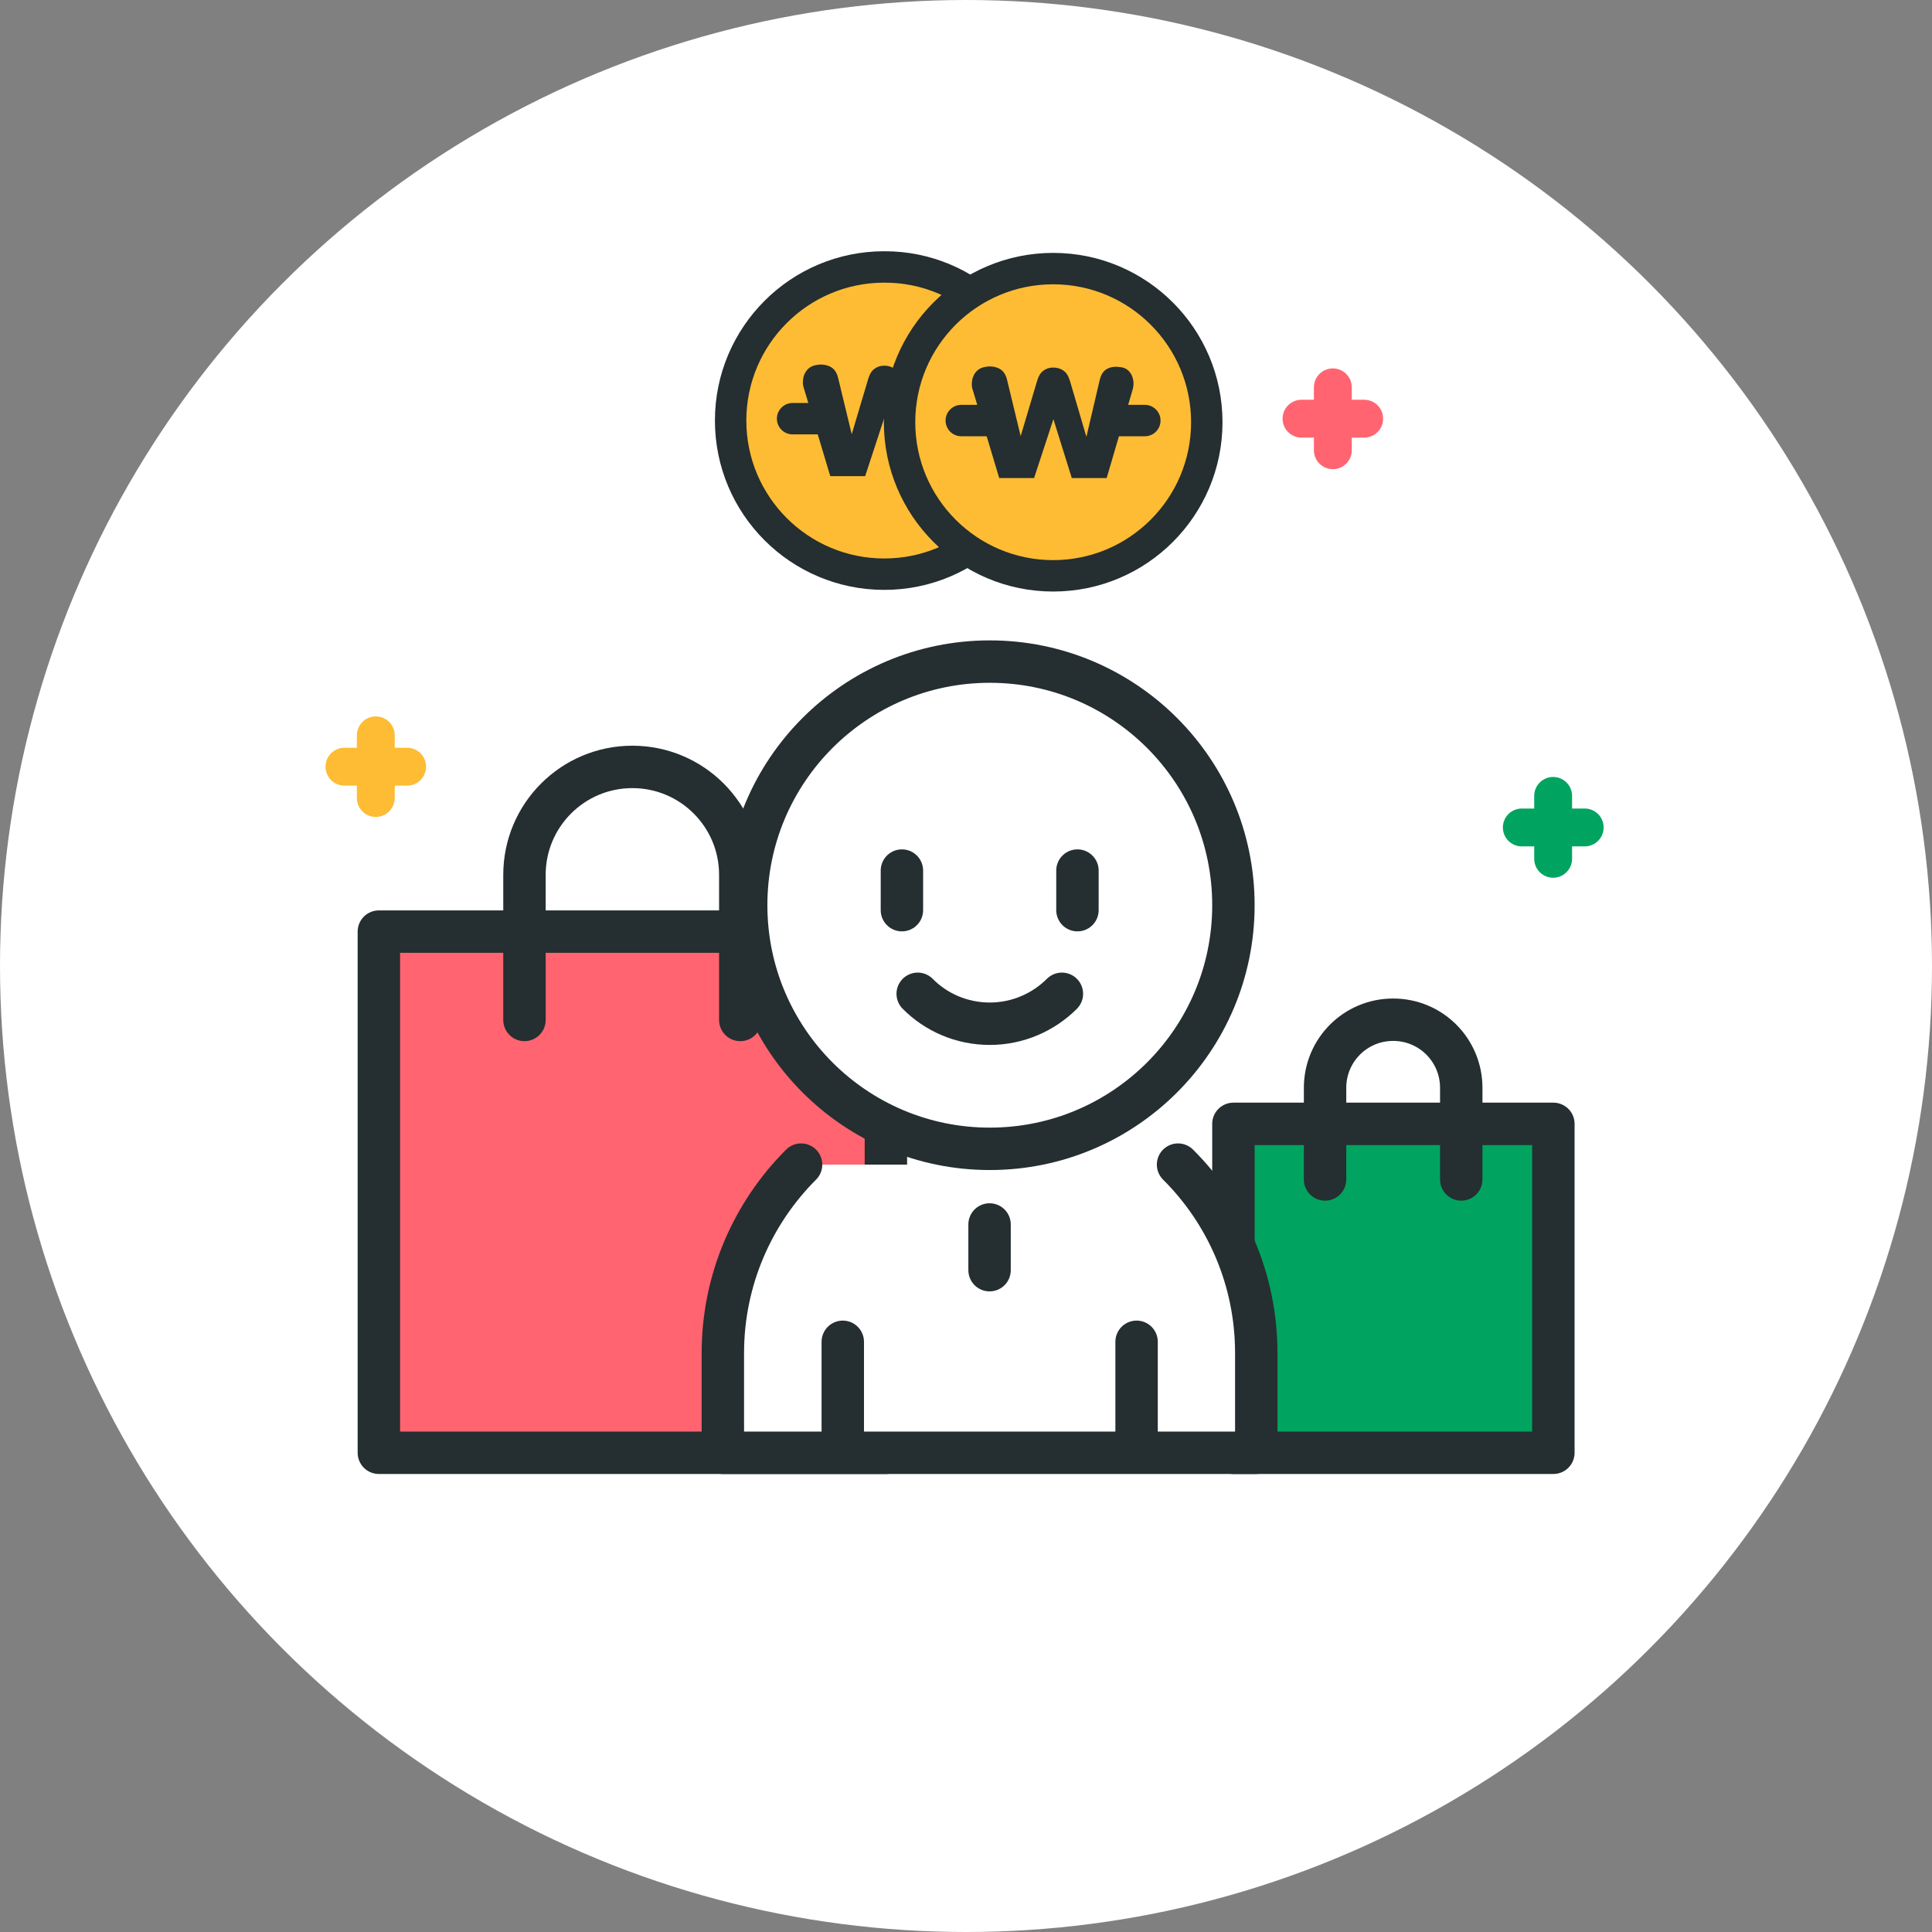 <?xml version="1.0" encoding="utf-8"?>
<!-- Generator: Adobe Illustrator 26.0.2, SVG Export Plug-In . SVG Version: 6.00 Build 0)  -->
<svg version="1.1" id="레이어_1" xmlns="http://www.w3.org/2000/svg" xmlns:xlink="http://www.w3.org/1999/xlink" x="0px"
	 y="0px" viewBox="0 0 82 82" style="enable-background:new 0 0 82 82;" xml:space="preserve">
<rect x="0" y="0" width="82" height="82" fill="#808080" stroke="none"/>
<style type="text/css">
	.st0{fill:#FFFFFF;}
	.st1{fill:#FF6470;stroke:#252E30;stroke-width:1.8;stroke-linecap:round;stroke-linejoin:round;}
	.st2{fill:none;stroke:#252E30;stroke-width:1.8;stroke-linecap:round;stroke-linejoin:round;}
	.st3{fill:#00A460;stroke:#252E30;stroke-width:1.8;stroke-linecap:round;stroke-linejoin:round;}
	.st4{fill:#FFFFFF;stroke:#252E30;stroke-width:1.8;stroke-linecap:round;stroke-linejoin:round;}
	.st5{fill:none;stroke:#252E30;stroke-width:1.8;stroke-linecap:round;}
	.st6{fill:#FDBC33;stroke:#252E30;stroke-width:1.333;stroke-linecap:round;stroke-linejoin:round;}
	.st7{fill:#FFFFFF;stroke:#252E30;stroke-width:1.333;stroke-linecap:round;stroke-linejoin:round;}
	.st8{fill:#252E30;}
	.st9{fill:none;stroke:#00A460;stroke-width:1.607;stroke-linecap:round;stroke-linejoin:round;}
	.st10{fill:none;stroke:#FF6470;stroke-width:1.607;stroke-linecap:round;stroke-linejoin:round;}
	.st11{fill:none;stroke:#FDBC33;stroke-width:1.607;stroke-linecap:round;stroke-linejoin:round;}
</style>
<g>
	<circle class="st0" cx="41" cy="41" r="41"/>
	<g>
		<g>
			<rect x="16.08" y="39.54" class="st1" width="21.52" height="22.12"/>
			<path class="st2" d="M22.26,43.29v-6.16c0-2.53,2.05-4.58,4.58-4.58l0,0c2.53,0,4.58,2.05,4.58,4.58v6.16"/>
		</g>
		<g>
			<rect x="52.35" y="47.7" class="st3" width="13.58" height="13.96"/>
			<path class="st2" d="M56.24,50.06v-3.89c0-1.6,1.29-2.89,2.89-2.89l0,0c1.6,0,2.89,1.29,2.89,2.89v3.89"/>
		</g>
		<g>
			<g>
				<path class="st4" d="M34,49.43c-2.05,2.05-3.32,4.88-3.32,8v1.59v2.64H42h11.32v-2.64v-1.59c0-3.13-1.27-5.96-3.32-8"/>
			</g>
			<g>
				<line class="st2" x1="35.77" y1="61.4" x2="35.77" y2="56.95"/>
				<line class="st2" x1="48.24" y1="61.4" x2="48.24" y2="56.95"/>
			</g>
			<line class="st5" x1="42" y1="51.97" x2="42" y2="53.91"/>
			<g>
				<path class="st4" d="M52.35,38.42c0,5.71-4.63,10.34-10.34,10.34c-5.71,0-10.34-4.63-10.34-10.34c0-5.71,4.63-10.34,10.34-10.34
					C47.72,28.08,52.35,32.71,52.35,38.42z"/>
				<g>
					<line class="st4" x1="38.28" y1="36.95" x2="38.28" y2="38.63"/>
					<line class="st4" x1="45.73" y1="36.95" x2="45.73" y2="38.63"/>
				</g>
				<path class="st4" d="M45.07,42.18c-0.78,0.78-1.87,1.27-3.06,1.27l0,0l0,0c-1.19,0-2.28-0.48-3.06-1.27"/>
			</g>
		</g>
	</g>
	<g>
		<path class="st6" d="M44.05,17.85c0,3.6-2.92,6.52-6.52,6.52c-3.6,0-6.52-2.92-6.52-6.52c0-3.6,2.92-6.52,6.52-6.52
			C41.13,11.32,44.05,14.24,44.05,17.85z"/>
		<g>
			<g>
				<line class="st7" x1="34.98" y1="17.77" x2="33.64" y2="17.77"/>
				<line class="st7" x1="41.42" y1="17.77" x2="40.08" y2="17.77"/>
			</g>
			<g>
				<path class="st8" d="M39.8,20.21h-1.48l-0.78-2.5l-0.82,2.5h-1.48l-1.12-3.73c-0.04-0.11-0.05-0.22-0.04-0.33
					c0.01-0.11,0.03-0.21,0.08-0.3c0.04-0.09,0.1-0.16,0.18-0.23c0.08-0.06,0.17-0.1,0.27-0.12c0.22-0.05,0.42-0.03,0.6,0.05
					c0.18,0.08,0.3,0.24,0.36,0.48l0.58,2.4l0.7-2.35c0.06-0.2,0.15-0.35,0.27-0.43c0.12-0.09,0.26-0.13,0.41-0.13
					c0.16,0,0.3,0.04,0.42,0.12c0.13,0.08,0.22,0.22,0.29,0.44l0.7,2.38l0.57-2.43c0.06-0.24,0.17-0.39,0.34-0.47
					c0.17-0.08,0.37-0.09,0.59-0.05c0.1,0.02,0.19,0.06,0.26,0.12c0.07,0.06,0.13,0.14,0.17,0.23c0.04,0.09,0.06,0.19,0.07,0.3
					c0,0.11-0.01,0.22-0.05,0.34L39.8,20.21z"/>
			</g>
		</g>
	</g>
	<g>
		<path class="st6" d="M51.22,17.92c0,3.6-2.92,6.52-6.52,6.52c-3.6,0-6.52-2.92-6.52-6.52c0-3.6,2.92-6.52,6.52-6.52
			C48.3,11.4,51.22,14.32,51.22,17.92z"/>
		<g>
			<g>
				<line class="st7" x1="42.15" y1="17.85" x2="40.8" y2="17.85"/>
				<line class="st7" x1="48.59" y1="17.85" x2="47.24" y2="17.85"/>
			</g>
			<g>
				<path class="st8" d="M46.97,20.29h-1.48l-0.78-2.5l-0.82,2.5h-1.48l-1.12-3.73c-0.04-0.11-0.05-0.22-0.04-0.33
					c0.01-0.11,0.03-0.21,0.08-0.3c0.04-0.09,0.1-0.16,0.18-0.23c0.08-0.06,0.17-0.1,0.27-0.12c0.22-0.05,0.42-0.03,0.6,0.05
					c0.18,0.08,0.3,0.24,0.36,0.48l0.58,2.4l0.7-2.35c0.06-0.2,0.15-0.35,0.27-0.43c0.12-0.09,0.26-0.13,0.41-0.13
					c0.16,0,0.3,0.04,0.42,0.12c0.13,0.08,0.22,0.22,0.29,0.44l0.7,2.38l0.57-2.43c0.06-0.24,0.17-0.39,0.34-0.47
					c0.17-0.08,0.37-0.09,0.59-0.05c0.1,0.02,0.19,0.06,0.26,0.12c0.07,0.06,0.13,0.14,0.17,0.23c0.04,0.09,0.06,0.19,0.07,0.3
					c0,0.11-0.01,0.22-0.05,0.34L46.97,20.29z"/>
			</g>
		</g>
	</g>
	<g>
		<line class="st9" x1="64.59" y1="35.12" x2="67.26" y2="35.12"/>
		<line class="st9" x1="65.92" y1="33.78" x2="65.92" y2="36.45"/>
	</g>
	<g>
		<line class="st10" x1="55.24" y1="17.77" x2="57.9" y2="17.77"/>
		<line class="st10" x1="56.57" y1="16.44" x2="56.57" y2="19.11"/>
	</g>
	<g>
		<line class="st11" x1="14.62" y1="32.54" x2="17.28" y2="32.54"/>
		<line class="st11" x1="15.95" y1="31.21" x2="15.95" y2="33.87"/>
	</g>
</g>
</svg>
